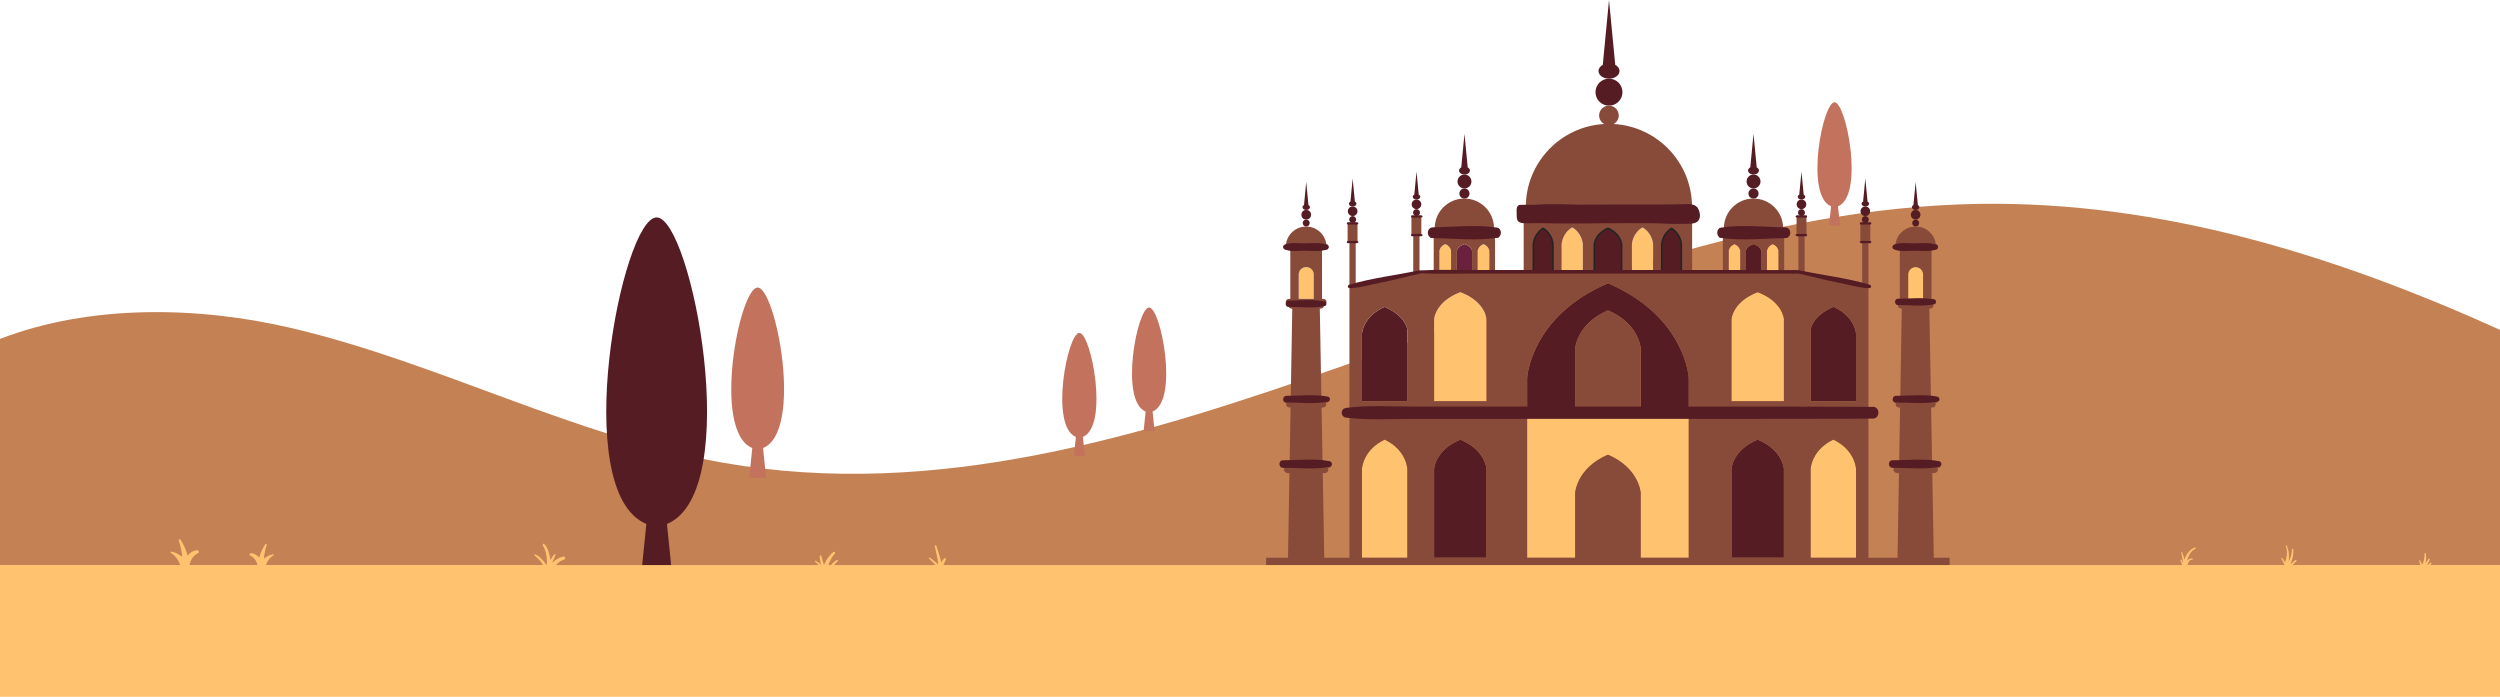 <?xml version="1.0" encoding="UTF-8"?><svg id="OBJECTS" xmlns="http://www.w3.org/2000/svg" width="754.16" height="210.2" viewBox="0 0 754.16 210.2"><defs><style>.cls-1{fill:#c38154;}.cls-1,.cls-2,.cls-3,.cls-4,.cls-5,.cls-6{stroke-width:0px;}.cls-7{stroke:#252424;stroke-miterlimit:10;}.cls-7,.cls-3{fill:#561c24;}.cls-2{fill:#884a39;}.cls-4{fill:#6a213e;}.cls-5{fill:#ffc26f;}.cls-6{fill:#c3725d;}</style></defs><path class="cls-1" d="M754.16,99.5c-50.17-22.66-102.48-38.83-157.08-38-130.14,1.99-250.63,100.57-378.83,78.11-44.71-7.83-85.67-30.06-129.83-40.53-28.81-6.83-61.41-7.25-88.42,3.16v107.01h754.16v-109.74Z"/><path class="cls-5" d="M477.47,81.99v-8.29s-.13-3.3-3.2-5.09c-3.07,1.79-3.2,5.09-3.2,5.09v8.29h6.39Z"/><path class="cls-5" d="M498.67,81.99v-8.29s-.13-3.3-3.2-5.09c-3.07,1.79-3.2,5.09-3.2,5.09v8.29h6.39Z"/><path class="cls-7" d="M468.71,73.69s-.13-3.3-3.2-5.09c-3.07,1.79-3.2,5.09-3.2,5.09v8.29h6.39v-8.29Z"/><path class="cls-7" d="M489.41,81.99v-8.29s-.17-3.3-4.35-5.09c-4.18,1.79-4.35,5.09-4.35,5.09v8.29h8.7Z"/><path class="cls-7" d="M507.44,81.99v-8.29s-.13-3.3-3.2-5.09c-3.07,1.79-3.2,5.09-3.2,5.09v8.29h6.39Z"/><path class="cls-3" d="M531.25,75.68s-.09-1.33-2.28-2.05c-2.19.72-2.28,2.05-2.28,2.05v6.23h4.56v-6.23Z"/><path class="cls-5" d="M530.23,88.14c-7.59,2.86-7.91,8.13-7.91,8.13v24.75h15.81v-24.75s-.32-5.27-7.91-8.13Z"/><path class="cls-3" d="M530.23,132.62c-7.59,3.1-7.91,8.81-7.91,8.81v26.81h15.81v-26.81s-.32-5.71-7.91-8.81Z"/><path class="cls-5" d="M536.52,75.68s-.07-1.33-1.75-2.05c-1.68.72-1.75,2.05-1.75,2.05v6.23h3.5v-6.23Z"/><path class="cls-3" d="M553.05,92.57c-6.58,2.86-6.85,6.94-6.85,6.94v21.51h13.7v-20.32s-.27-5.27-6.85-8.13Z"/><path class="cls-5" d="M553.05,132.62c-6.58,3.1-6.85,8.81-6.85,8.81v26.81h13.7v-26.81s-.27-5.71-6.85-8.81Z"/><path class="cls-5" d="M577.89,80.56c-1.25,0-2.27,1.02-2.27,2.27h.01v7.32h4.52v-7.32h.01c0-1.25-1.02-2.27-2.27-2.27Z"/><path class="cls-5" d="M524.98,75.68s-.07-1.33-1.75-2.05c-1.68.72-1.75,2.05-1.75,2.05v6.23h3.5v-6.23Z"/><path class="cls-5" d="M394.04,80.56c-1.25,0-2.27,1.02-2.27,2.27h.01v7.32h4.52v-7.32h.01c0-1.25-1.02-2.27-2.27-2.27Z"/><path class="cls-5" d="M460.69,168.24h14.49v-19.51s.4-7.5,9.89-11.57c9.49,4.07,9.89,11.57,9.89,11.57v19.51h14.49v-42.38h-48.75v42.38Z"/><path class="cls-5" d="M437.73,75.68s-.07-1.33-1.75-2.05c-1.68.72-1.75,2.05-1.75,2.05v6.23h3.5v-6.23Z"/><path class="cls-5" d="M417.7,132.62c-6.58,3.1-6.85,8.81-6.85,8.81v26.81h13.7v-26.81s-.27-5.71-6.85-8.81Z"/><path class="cls-3" d="M417.7,92.57c-6.58,2.86-6.85,8.13-6.85,8.13v20.32h13.7v-21.51s-.27-4.08-6.85-6.94Z"/><path class="cls-3" d="M485.06,85.44c-23.4,10.03-24.37,28.53-24.37,28.53v9.58h14.49v-18.35s.4-7.5,9.89-11.57c9.49,4.07,9.89,11.57,9.89,11.57v18.35h14.49v-9.58s-.98-18.5-24.37-28.53Z"/><path class="cls-3" d="M440.52,132.62c-7.59,3.1-7.91,8.81-7.91,8.81v26.81h15.81v-26.81s-.32-5.71-7.91-8.81Z"/><path class="cls-5" d="M447.52,73.63c-1.68.72-1.75,2.05-1.75,2.05v6.23h3.5v-6.23s-.07-1.33-1.75-2.05Z"/><path class="cls-4" d="M444.06,75.68s-.09-1.33-2.28-2.05c-2.19.72-2.28,2.05-2.28,2.05v6.23h4.56v-6.23Z"/><path class="cls-5" d="M440.52,88.14c-7.59,2.86-7.91,8.13-7.91,8.13v24.75h15.81v-24.75s-.32-5.27-7.91-8.13Z"/><path class="cls-3" d="M428.36,64.14c0-.58-.47-1.05-1.05-1.05s-1.05.47-1.05,1.05.47,1.05,1.05,1.05,1.05-.47,1.05-1.05Z"/><path class="cls-3" d="M428.75,61.64c0-.8-.65-1.45-1.45-1.45s-1.45.65-1.45,1.45.65,1.45,1.45,1.45,1.45-.65,1.45-1.45Z"/><path class="cls-3" d="M428.44,59.38c0-.27-.18-.51-.46-.66l-.67-6.95-.67,6.95c-.28.15-.46.39-.46.66,0,.45.5.82,1.13.82s1.13-.37,1.13-.82Z"/><path class="cls-3" d="M395.09,67.28c0-.58-.47-1.05-1.05-1.05s-1.05.47-1.05,1.05.47,1.05,1.05,1.05,1.05-.47,1.05-1.05Z"/><circle class="cls-3" cx="394.04" cy="64.78" r="1.45"/><path class="cls-3" d="M395.17,62.52c0-.27-.18-.51-.46-.66l-.67-6.95-.67,6.95c-.28.15-.46.39-.46.66,0,.45.5.82,1.13.82s1.13-.37,1.13-.82Z"/><path class="cls-3" d="M443.3,58.38c0-.84-.68-1.53-1.53-1.53s-1.53.68-1.53,1.53.68,1.53,1.53,1.53,1.53-.68,1.53-1.53Z"/><path class="cls-3" d="M443.88,54.75c0-1.16-.94-2.1-2.1-2.1s-2.1.94-2.1,2.1.94,2.1,2.1,2.1,2.1-.94,2.1-2.1Z"/><path class="cls-3" d="M443.42,51.45c0-.39-.26-.74-.67-.96l-.97-10.11-.97,10.11c-.4.22-.67.56-.67.96,0,.66.73,1.19,1.64,1.19s1.64-.53,1.64-1.19Z"/><path class="cls-3" d="M489.44,27.8c0-2.25-1.82-4.07-4.07-4.07s-4.07,1.82-4.07,4.07,1.82,4.07,4.07,4.07,4.07-1.82,4.07-4.07Z"/><path class="cls-3" d="M488.55,21.42c0-.76-.51-1.43-1.29-1.85l-1.88-19.57-1.88,19.57c-.78.42-1.29,1.09-1.29,1.85,0,1.28,1.42,2.31,3.17,2.31s3.17-1.03,3.17-2.31Z"/><path class="cls-3" d="M409.1,66.23c0-.58-.47-1.05-1.05-1.05s-1.05.47-1.05,1.05.47,1.05,1.05,1.05,1.05-.47,1.05-1.05Z"/><path class="cls-3" d="M409.5,63.73c0-.8-.65-1.45-1.45-1.45s-1.45.65-1.45,1.45.65,1.45,1.45,1.45,1.45-.65,1.45-1.45Z"/><path class="cls-3" d="M409.18,61.47c0-.27-.18-.51-.46-.66l-.67-6.95-.67,6.95c-.28.15-.46.39-.46.66,0,.45.5.82,1.13.82s1.13-.37,1.13-.82Z"/><path class="cls-3" d="M578.94,67.28c0-.58-.47-1.05-1.05-1.05s-1.05.47-1.05,1.05.47,1.05,1.05,1.05,1.05-.47,1.05-1.05Z"/><path class="cls-3" d="M579.33,64.78c0-.8-.65-1.45-1.45-1.45s-1.45.65-1.45,1.45.65,1.45,1.45,1.45,1.45-.65,1.45-1.45Z"/><path class="cls-3" d="M579.01,62.52c0-.27-.18-.51-.46-.66l-.67-6.95-.67,6.95c-.28.15-.46.39-.46.66,0,.45.5.82,1.13.82s1.13-.37,1.13-.82Z"/><path class="cls-3" d="M544.49,64.14c0-.58-.47-1.05-1.05-1.05s-1.05.47-1.05,1.05.47,1.05,1.05,1.05,1.05-.47,1.05-1.05Z"/><path class="cls-3" d="M544.89,61.64c0-.8-.65-1.45-1.45-1.45s-1.45.65-1.45,1.45.65,1.45,1.45,1.45,1.45-.65,1.45-1.45Z"/><path class="cls-3" d="M544.57,59.38c0-.27-.18-.51-.46-.66l-.67-6.95-.67,6.95c-.28.15-.46.39-.46.66,0,.45.5.82,1.13.82s1.13-.37,1.13-.82Z"/><path class="cls-3" d="M530.5,58.38c0-.84-.68-1.53-1.53-1.53s-1.53.68-1.53,1.53.68,1.53,1.53,1.53,1.53-.68,1.53-1.53Z"/><path class="cls-3" d="M531.08,54.75c0-1.16-.94-2.1-2.1-2.1s-2.1.94-2.1,2.1.94,2.1,2.1,2.1,2.1-.94,2.1-2.1Z"/><path class="cls-3" d="M530.61,51.45c0-.39-.26-.74-.67-.96l-.97-10.11-.97,10.11c-.4.22-.67.56-.67.96,0,.66.73,1.19,1.64,1.19s1.64-.53,1.64-1.19Z"/><path class="cls-3" d="M563.75,66.23c0-.58-.47-1.05-1.05-1.05s-1.05.47-1.05,1.05.47,1.05,1.05,1.05,1.05-.47,1.05-1.05Z"/><path class="cls-3" d="M564.15,63.73c0-.8-.65-1.45-1.45-1.45s-1.45.65-1.45,1.45.65,1.45,1.45,1.45,1.45-.65,1.45-1.45Z"/><path class="cls-3" d="M563.83,61.47c0-.27-.18-.51-.46-.66l-.67-6.95-.67,6.95c-.28.15-.46.39-.46.66,0,.45.5.82,1.13.82s1.13-.37,1.13-.82Z"/><path class="cls-2" d="M583.35,168.24l-.45-25.52h.51c.65,0,1.18-.48,1.18-1.07,0-.17-.05-.32-.13-.46.63-.02,1.13-.49,1.13-1.07s-.53-1.07-1.18-1.07h-1.58l-.29-16.11h.34c.59,0,1.06-.43,1.06-.97,0-.15-.05-.29-.11-.42.57-.02,1.02-.44,1.02-.96s-.48-.97-1.06-.97h-1.31l-.47-26.53h.28c.52,0,.94-.38.94-.86,0-.13-.04-.26-.1-.37.5-.02.9-.39.9-.85s-.42-.86-.94-.86h-.42v-14.78h1.11c.49,0,.9-.4.9-.9,0-.43-.31-.77-.71-.86-.42-2.99-2.98-5.28-6.08-5.28s-5.66,2.3-6.08,5.28c-.4.09-.71.43-.71.86,0,.49.4.9.9.9h1.11v14.78h-.42c-.52,0-.94.38-.94.86s.4.83.9.85c-.06.11-.1.24-.1.37,0,.47.42.86.94.86h.21l-.45,26.53h-1.26c-.59,0-1.06.43-1.06.97s.46.94,1.02.96c-.07.13-.11.27-.11.42,0,.54.48.97,1.06.97h.29l-.27,16.11h-1.55c-.65,0-1.18.48-1.18,1.07s.5,1.04,1.13,1.07c-.08.14-.13.3-.13.46,0,.59.53,1.07,1.18,1.07h.48l-.43,25.52h-8.78v-42.38h1.69v-2.32h-1.69v-50.39h.32c.13,0,.23-.1.23-.23v-5.42c0-.13-.1-.23-.23-.23h-2.53c-.13,0-.23.1-.23.23v5.42c0,.13.1.23.23.23h.32v12.78l-17.36-3.63v-11.24h.32c.13,0,.23-.1.23-.23v-5.42c0-.13-.1-.23-.23-.23h-2.53c-.13,0-.23.1-.23.23v5.42c0,.13.1.23.23.23h.32v10.85h-.04s-4.24,0-4.24,0v-10.18h.93c.1,0,.18-.08.18-.18v-2.53c0-.1-.08-.18-.18-.18h-1.24c0-4.93-4-8.94-8.94-8.94s-8.94,4-8.94,8.94h-1.24c-.1,0-.18.08-.18.18v2.53c0,.1.08.18.18.18h.93v10.18h-1.73v.08h-7.54v-15.38h1.19c.3,0,.55-.25.55-.55v-3.08c0-.3-.25-.55-.55-.55h-1.22c0-13.37-10.46-24.29-23.65-25.02.92-.5,1.54-1.46,1.54-2.58,0-1.63-1.32-2.96-2.96-2.96s-2.96,1.32-2.96,2.96c0,1.12.63,2.08,1.54,2.58-13.18.73-23.65,11.65-23.65,25.02h-1.84c-.3,0-.55.25-.55.55v3.08c0,.3.25.55.55.55h1.19v15.38h-6.91v-.08h-1.73v-10.18h.93c.1,0,.18-.08.18-.18v-2.53c0-.1-.08-.18-.18-.18h-1.24c0-4.93-4-8.94-8.94-8.94s-8.94,4-8.94,8.94h-1.24c-.1,0-.18.08-.18.18v2.53c0,.1.08.18.18.18h.93v10.18h-4.28s0-10.84,0-10.84h.32c.13,0,.23-.1.23-.23v-5.42c0-.13-.1-.23-.23-.23h-2.53c-.13,0-.23.1-.23.23v5.42c0,.13.1.23.23.23h.32v11.24l-17.36,3.63v-12.78h.32c.13,0,.23-.1.23-.23v-5.42c0-.13-.1-.23-.23-.23h-2.53c-.13,0-.23.1-.23.23v5.42c0,.13.1.23.23.23h.32v50.39h-1.69v2.32h1.69v42.38h-7.6l-.45-25.52h.51c.65,0,1.18-.48,1.18-1.07,0-.17-.05-.32-.13-.46.63-.02,1.13-.49,1.13-1.07s-.53-1.07-1.18-1.07h-1.58l-.29-16.11h.34c.59,0,1.06-.43,1.06-.97,0-.15-.05-.29-.11-.42.57-.02,1.02-.44,1.02-.96s-.48-.97-1.06-.97h-1.31l-.47-26.53h.28c.52,0,.94-.38.94-.86,0-.13-.04-.26-.1-.37.5-.02.9-.39.9-.85s-.42-.86-.94-.86h-.42v-14.78h1.11c.49,0,.9-.4.9-.9,0-.43-.31-.77-.71-.86-.42-2.99-2.98-5.28-6.08-5.28s-5.66,2.3-6.08,5.28c-.4.09-.71.43-.71.86,0,.49.4.9.9.9h1.11v14.78h-.42c-.52,0-.94.38-.94.86s.4.83.9.85c-.06.11-.1.24-.1.37,0,.47.42.86.94.86h.21l-.45,26.53h-1.26c-.59,0-1.06.43-1.06.97s.46.94,1.02.96c-.07.13-.11.27-.11.42,0,.54.48.97,1.06.97h.29l-.27,16.11h-1.55c-.65,0-1.18.48-1.18,1.07s.5,1.04,1.13,1.07c-.08.14-.13.3-.13.46,0,.59.53,1.07,1.18,1.07h.48l-.43,25.52h-6.61v6.48h206.19v-6.48h-4.81ZM396.3,82.83v7.32h-4.52v-7.32h-.01c0-1.25,1.02-2.27,2.27-2.27s2.27,1.02,2.27,2.27h-.01ZM424.55,168.24h-13.7v-26.81s.27-5.71,6.85-8.81c6.58,3.1,6.85,8.81,6.85,8.81v26.81ZM424.55,121.02h-13.7v-20.32s.27-5.27,6.85-8.13c6.58,2.86,6.85,6.94,6.85,6.94v21.51ZM439.5,75.68s.09-1.33,2.28-2.05c2.19.72,2.28,2.05,2.28,2.05v6.23h-4.56v-6.23ZM434.23,75.68s.07-1.33,1.75-2.05c1.68.72,1.75,2.05,1.75,2.05v6.23h-3.5v-6.23ZM448.43,168.24h-15.81v-26.81s.32-5.71,7.91-8.81c7.59,3.1,7.91,8.81,7.91,8.81v26.81ZM448.43,121.02h-15.81v-24.75s.32-5.27,7.91-8.13c7.59,2.86,7.91,8.13,7.91,8.13v24.75ZM449.27,81.91h-3.5v-6.23s.07-1.33,1.75-2.05c1.68.72,1.75,2.05,1.75,2.05v6.23ZM504.24,68.6c3.07,1.79,3.2,5.09,3.2,5.09v8.29h-6.39v-8.29s.13-3.3,3.2-5.09ZM495.48,68.6c3.07,1.79,3.2,5.09,3.2,5.09v8.29h-6.39v-8.29s.13-3.3,3.2-5.09ZM485.06,68.6c4.18,1.79,4.35,5.09,4.35,5.09v8.29h-8.7v-8.29s.17-3.3,4.35-5.09ZM474.28,68.6c3.07,1.79,3.2,5.09,3.2,5.09v8.29h-6.39v-8.29s.13-3.3,3.2-5.09ZM462.31,73.69s.13-3.3,3.2-5.09c3.07,1.79,3.2,5.09,3.2,5.09v8.29h-6.39v-8.29ZM509.43,168.24h-14.49v-19.51s-.4-7.5-9.89-11.57c-9.49,4.07-9.89,11.57-9.89,11.57v19.51h-14.49v-42.38h48.75v42.38ZM509.43,123.55h-14.49v-18.35s-.4-7.5-9.89-11.57c-9.49,4.07-9.89,11.57-9.89,11.57v18.35h-14.49v-9.58s.97-18.5,24.37-28.53c23.4,10.03,24.37,28.53,24.37,28.53v9.58ZM533.02,75.68s.07-1.33,1.75-2.05c1.68.72,1.75,2.05,1.75,2.05v6.23h-3.5v-6.23ZM526.69,75.68s.09-1.33,2.28-2.05c2.19.72,2.28,2.05,2.28,2.05v6.23h-4.56v-6.23ZM521.48,75.68s.07-1.33,1.75-2.05c1.68.72,1.75,2.05,1.75,2.05v6.23h-3.5v-6.23ZM538.14,168.24h-15.81v-26.81s.32-5.71,7.91-8.81c7.59,3.1,7.91,8.81,7.91,8.81v26.81ZM538.14,121.02h-15.81v-24.75s.32-5.27,7.91-8.13c7.59,2.86,7.91,8.13,7.91,8.13v24.75ZM559.9,168.24h-13.7v-26.81s.27-5.71,6.85-8.81c6.58,3.1,6.85,8.81,6.85,8.81v26.81ZM559.9,121.02h-13.7v-21.51s.27-4.08,6.85-6.94c6.58,2.86,6.85,8.13,6.85,8.13v20.32ZM580.14,82.83v7.32h-4.52v-7.32h-.01c0-1.25,1.02-2.27,2.27-2.27s2.27,1.02,2.27,2.27h-.01Z"/><path class="cls-3" d="M564.91,122.74c-26.46-.13-52.92-.09-79.38-.08-13,0-26,0-38.99,0-6.5,0-13,0-19.5,0-6.91,0-14.03-.5-20.89.38-1.89.24-1.89,2.7,0,2.94,6.41.82,13.04.38,19.5.38,6.5,0,13,0,19.5,0,13.46,0,26.92,0,40.39,0,22.77,0,45.53.03,68.3-.04,1.32.02,2.64.02,3.95-.01,2.38,0,4.75-.01,7.13-.03,2.3.01,2.3-3.56,0-3.57Z"/><path class="cls-3" d="M542.05,81.47c-18.89-.04-37.79-.03-56.68-.02-9.28,0-18.56,0-27.84,0-4.64,0-9.28,0-13.92,0-4.93,0-10.02-.15-14.92.11-1.35.07-1.35.8,0,.87,4.58.24,9.31.11,13.92.11,4.64,0,9.28,0,13.92,0,9.61,0,19.22,0,28.84,0,16.25,0,32.51,0,48.76-.01.94,0,1.88,0,2.82,0,1.7,0,3.4,0,5.09,0,1.64,0,1.64-1.06,0-1.06Z"/><path class="cls-3" d="M401.15,139.15c-4.44-.92-9.56-.28-14.1-.3-.73,0-1.09.56-1.09,1.13,0,.57.36,1.13,1.09,1.13,4.53-.02,9.66.62,14.1-.3.82-.17.82-1.48,0-1.65Z"/><path class="cls-3" d="M400.64,119.67c-3.95-.82-8.51-.25-12.54-.27-.65,0-.97.5-.97,1.01,0,.5.32,1.01.97,1.01,4.03-.02,8.59.55,12.54-.27.73-.15.73-1.32,0-1.47Z"/><path class="cls-3" d="M399.65,90.94c-3.45-.78-7.44-.24-10.97-.26-.57,0-.85.48-.85.95,0,.48.28.96.85.95,3.53-.02,7.52.52,10.97-.26.64-.14.64-1.25,0-1.4Z"/><path class="cls-3" d="M585.01,139.15c-4.44-.92-9.56-.28-14.1-.3-.73,0-1.09.56-1.09,1.13,0,.57.36,1.13,1.09,1.13,4.53-.02,9.66.62,14.1-.3.82-.17.82-1.48,0-1.65Z"/><path class="cls-3" d="M584.5,119.67c-3.95-.82-8.51-.25-12.54-.27-.65,0-.97.5-.97,1.01,0,.5.32,1.01.97,1.01,4.03-.02,8.59.55,12.54-.27.73-.15.73-1.32,0-1.47Z"/><path class="cls-3" d="M583.51,90.38c-3.45-.78-7.44-.24-10.97-.26-.57,0-.85.48-.85.95,0,.48.28.96.85.95,3.53-.02,7.52.52,10.97-.26.64-.14.64-1.25,0-1.4Z"/><path class="cls-3" d="M584.07,73.79c-2.08-.74-4.61-.36-6.8-.38-2.01-.01-4.18-.4-6.03.48-.48.23-.48,1.04,0,1.27,1.85.88,4.01.49,6.03.48,2.19-.01,4.72.36,6.8-.38.72-.26.72-1.21,0-1.47Z"/><path class="cls-3" d="M400.26,73.79c-2.08-.74-4.61-.36-6.8-.38-2.01-.01-4.18-.4-6.03.48-.48.23-.48,1.04,0,1.27,1.85.88,4.01.49,6.03.48,2.19-.01,4.72.36,6.8-.38.72-.26.72-1.21,0-1.47Z"/><path class="cls-3" d="M409.7,73.19c.1-.08.1-.28,0-.35-.02-.01-.04-.02-.06-.03-.04-.05-.1-.08-.18-.09-.29-.1-.63-.05-.95-.05-.62,0-1.25,0-1.87,0-.23,0-.34.17-.34.35,0,.17.11.35.34.35.56,0,1.12,0,1.68,0,.35,0,.77.07,1.12-.04.1,0,.17-.04.21-.1.02-.01.04-.01.05-.03Z"/><path class="cls-3" d="M409.7,67.55c.1-.08.1-.28,0-.35-.02-.01-.04-.02-.06-.03-.04-.05-.1-.08-.18-.09-.29-.1-.63-.05-.95-.05-.62,0-1.25,0-1.87,0-.23,0-.34.17-.34.35,0,.17.11.35.34.35.56,0,1.12,0,1.68,0,.35,0,.77.07,1.12-.04.1,0,.17-.04.21-.1.02-.01.04-.01.05-.03Z"/><path class="cls-3" d="M429.06,71.09c.1-.08.1-.28,0-.35-.02-.01-.04-.02-.06-.03-.04-.05-.1-.08-.18-.09-.29-.1-.63-.05-.95-.05-.62,0-1.25,0-1.87,0-.23,0-.34.17-.34.35,0,.17.11.35.34.35.56,0,1.12,0,1.68,0,.35,0,.77.07,1.12-.04.1,0,.17-.04.21-.1.02-.01.04-.01.05-.03Z"/><path class="cls-3" d="M429.06,65.46c.1-.08.1-.28,0-.35-.02-.01-.04-.02-.06-.03-.04-.05-.1-.08-.18-.09-.29-.1-.63-.05-.95-.05-.62,0-1.25,0-1.87,0-.23,0-.34.17-.34.35,0,.17.11.35.34.35.56,0,1.12,0,1.68,0,.35,0,.77.07,1.12-.04.1,0,.17-.04.21-.1.02-.01.04-.01.05-.03Z"/><path class="cls-3" d="M451.61,68.66c-6.31-.97-12.94-.16-19.3-.09-2.1.02-2.1,3.3,0,3.26,6.36.07,12.99.88,19.3-.09,1.53-.23,1.53-2.84,0-3.07Z"/><path class="cls-3" d="M561.1,73.19c-.1-.08-.1-.28,0-.35.02-.01.04-.02.06-.03.04-.05.1-.08.18-.09.29-.1.63-.05.95-.05.62,0,1.25,0,1.87,0,.23,0,.34.17.34.35,0,.17-.11.35-.34.35-.56,0-1.12,0-1.68,0-.35,0-.77.07-1.12-.04-.1,0-.17-.04-.21-.1-.02-.01-.04-.01-.05-.03Z"/><path class="cls-3" d="M561.1,67.55c-.1-.08-.1-.28,0-.35.02-.01.04-.02.06-.03.04-.05.1-.08.18-.09.29-.1.63-.05.95-.05.62,0,1.25,0,1.87,0,.23,0,.34.17.34.35,0,.17-.11.35-.34.35-.56,0-1.12,0-1.68,0-.35,0-.77.07-1.12-.04-.1,0-.17-.04-.21-.1-.02-.01-.04-.01-.05-.03Z"/><path class="cls-3" d="M541.73,71.09c-.1-.08-.1-.28,0-.35.02-.01.04-.02.06-.03.04-.05.1-.08.18-.09.29-.1.63-.05.95-.05.62,0,1.25,0,1.87,0,.23,0,.34.17.34.35,0,.17-.11.35-.34.35-.56,0-1.12,0-1.68,0-.35,0-.77.07-1.12-.04-.1,0-.17-.04-.21-.1-.02-.01-.04-.01-.05-.03Z"/><path class="cls-3" d="M541.73,65.46c-.1-.08-.1-.28,0-.35.02-.01.04-.02.06-.03.04-.05.1-.08.18-.09.29-.1.63-.05.95-.05.62,0,1.25,0,1.87,0,.23,0,.34.17.34.35,0,.17-.11.35-.34.35-.56,0-1.12,0-1.68,0-.35,0-.77.07-1.12-.04-.1,0-.17-.04-.21-.1-.02-.01-.04-.01-.05-.03Z"/><path class="cls-3" d="M519.18,68.66c6.31-.97,12.94-.16,19.3-.09,2.1.02,2.1,3.3,0,3.26-6.36.07-12.99.88-19.3-.09-1.53-.23-1.53-2.84,0-3.07Z"/><path class="cls-3" d="M512.8,64.7c-.08-1.11-.65-2.26-1.49-2.72-1.25-.68-4.09-.33-5.5-.33-1.86,0-3.73.07-5.59.06-4.6,0-9.21-.03-13.81-.01-3.56.01-7.11.02-10.67.04-4.23-.16-8.53-.3-12.73.04-1.41,0-2.81,0-4.22.01-.01,0-.02,0-.03,0,0,0-.08,0-.08,0-1.23,0-1.21,1.32-1.17,2.22.08,2.05-.4,3.48,3.27,3.34,3.2-.12,6.32.05,9.51.07,4.57.03,9.13-.03,13.7-.07s9.13-.03,13.7-.02c3.35,0,6.71.34,10.06.18,1.27-.06,3.18.22,4.28-.65.61-.48.84-1.31.78-2.16Z"/><path class="cls-3" d="M428.01,81.6c-7.02,1.44-14.15,2.26-21.04,4.3-.55.16-.46,1.03.14,1.02,3.22-.07,6.55-1.13,9.71-1.72,3.87-.73,7.62-1.84,11.46-2.62.64-.13.37-1.1-.27-.97Z"/><path class="cls-3" d="M543.02,81.6c7.02,1.44,14.15,2.26,21.04,4.3.55.16.46,1.03-.14,1.02-3.22-.07-6.55-1.13-9.71-1.72-3.87-.73-7.62-1.84-11.46-2.62-.64-.13-.37-1.1.27-.97Z"/><path class="cls-3" d="M198.09,65.59c-10.48,0-26.58,82.79-3.11,92.47l-1.74,17.17h9.7l-1.74-17.17c23.47-9.67,7.37-92.47-3.11-92.47Z"/><path class="cls-6" d="M228.56,86.74c-5.49,0-13.92,43.36-1.63,48.42l-.91,8.99h5.08l-.91-8.99c12.29-5.07,3.86-48.42-1.63-48.42Z"/><path class="cls-6" d="M325.6,100.42c-3.56,0-9.02,28.1-1.05,31.39l-.59,5.83h3.29l-.59-5.83c7.97-3.28,2.5-31.39-1.05-31.39Z"/><path class="cls-6" d="M346.64,92.76c-3.56,0-9.02,28.1-1.05,31.39l-.59,5.83h3.29l-.59-5.83c7.97-3.28,2.5-31.39-1.05-31.39Z"/><path class="cls-6" d="M553.41,30.85c-3.56,0-9.02,28.1-1.05,31.39l-.59,5.83h3.29l-.59-5.83c7.97-3.28,2.5-31.39-1.05-31.39Z"/><path class="cls-5" d="M733.1,170.44c.12-.13.25-.25.38-.38.19-.21-.1-.5-.31-.31-.27.24-.55.47-.82.69h-.12c.3-.56.54-1.15.74-1.6.12-.26-.23-.48-.39-.23-.28.45-.56.89-.86,1.33.21-1.02.21-2.11.08-2.99-.04-.23-.4-.17-.4.05.03.98-.13,1.89-.45,2.81-.05.16-.12.31-.19.47-.34-.38-.58-.82-.71-1.34-.02-.1-.17-.1-.2,0-.12.46.04,1,.33,1.5h-38.54c.37-.38.74-.76,1.09-1.15.21-.23-.11-.56-.34-.34-.46.44-.97.84-1.43,1.28.64-1.44.95-3.04.88-4.48-.01-.28-.44-.29-.44,0-.03,1.4-.42,2.53-.99,3.58.24-1.67.07-3.42-.63-4.83-.07-.14-.32-.04-.26.11.68,1.84.33,3.41-.18,5.01-.29-.5-.62-.96-.91-1.31-.11-.14-.34.04-.25.19.38.58.68,1.19.92,1.84-.01.04-.02.07-.04.11h-29.17c.22-.85.63-1.61,1.47-1.63.18,0,.22-.26.04-.31-.64-.17-1.19.12-1.6.61.32-1.49,1.03-2.83,2.46-3.57.22-.12.07-.51-.17-.41-1.47.58-2.55,2-3.12,3.62-.19-.76-.43-1.49-.69-2.18-.06-.17-.32-.11-.27.08.25,1.12.43,2.22.58,3.33-.16-.38-.33-.76-.52-1.1-.12-.21-.42-.03-.32.19.21.45.37.91.51,1.38h-373.69c.25-.54.52-1.08.77-1.64.14-.31-.22-.63-.49-.37-.35.34-.67.76-.92,1.22-.31-1.72-.95-3.45-1.46-5-.1-.3-.54-.18-.47.13.27,1.31.58,2.61.82,3.92.1.53.15,1.07.19,1.61-.3-.38-.7-.7-1.05-1-.48-.41-.98-.81-1.51-1.14-.18-.11-.36.14-.22.29.43.43.89.83,1.32,1.27.22.22.41.47.62.71h-30.57c.33-.41.68-.81,1.12-1.15.21-.17-.06-.5-.29-.37-.67.38-1.27.91-1.79,1.52h-.76c.46-1.21,1-2.37,1.97-3.44.24-.27-.09-.78-.41-.53-1.27.97-2.25,2.41-2.87,3.97h0c-.06-.2-.13-.4-.19-.61-.23-.72-.4-1.47-.63-2.19-.08-.25-.43-.2-.45.06-.05.68.12,1.39.24,2.06.04.21.06.43.09.65-.39-.56-1.05-1.04-1.59-1.28-.19-.08-.32.15-.16.27.39.29.72.64,1.01,1.03h-79.14c.63-.75,1.44-1.34,2.44-1.66.58-.18.34-1.02-.25-.9-1.15.23-2.45.93-3.36,1.9.01-.05.02-.1.04-.15.26-.77.72-1.47.96-2.25.07-.23-.21-.31-.34-.2,0,0,0,0,0,0-.42.47-.85,1.09-1.19,1.77-.25-1.65-.65-3.63-1.88-4.87-.16-.16-.44-.04-.44.18,0,.15,0,.29,0,.44,0,.15.15.21.27.18.66,1.33.91,2.74.99,4.24.02.44-.02.87-.07,1.3h-.09c-.19-.32-.4-.62-.57-.83-.69-.88-1.8-2.12-2.96-2.35-.13-.03-.25.13-.14.24.77.73,1.54,1.29,2.16,2.18.17.25.32.5.44.77h-83.54c.11-.27.2-.54.31-.74.48-.9,1.15-1.71,2.05-2.21.15-.08.04-.32-.12-.3-.9.12-1.97.63-2.81,1.34,0-.27,0-.54.03-.8.16-1.14.44-2.25.78-3.35.07-.24-.24-.5-.41-.25-.68,1.04-1.48,2.57-1.85,4.09-.64-.73-1.4-1.27-2.42-1.35-.44-.03-.68.58-.23.77.85.37,1.42,1.04,1.8,1.86.12.26.2.6.3.94h-20.48c.15-.48.26-.98.43-1.34.45-.98,1.13-1.77,2.13-2.2.52-.23.24-.95-.28-.91-1.19.09-2.1.73-2.85,1.59-.43-1.8-1.38-3.6-2.18-4.83-.19-.3-.57.02-.48.3.4,1.3.74,2.61.93,3.96.04.31.05.63.04.95-.99-.84-2.25-1.44-3.32-1.58-.18-.02-.31.26-.14.35,1.07.59,1.86,1.55,2.43,2.61.16.3.3.71.46,1.1H0v39.76h754.16v-39.76h-21.06Z"/></svg>